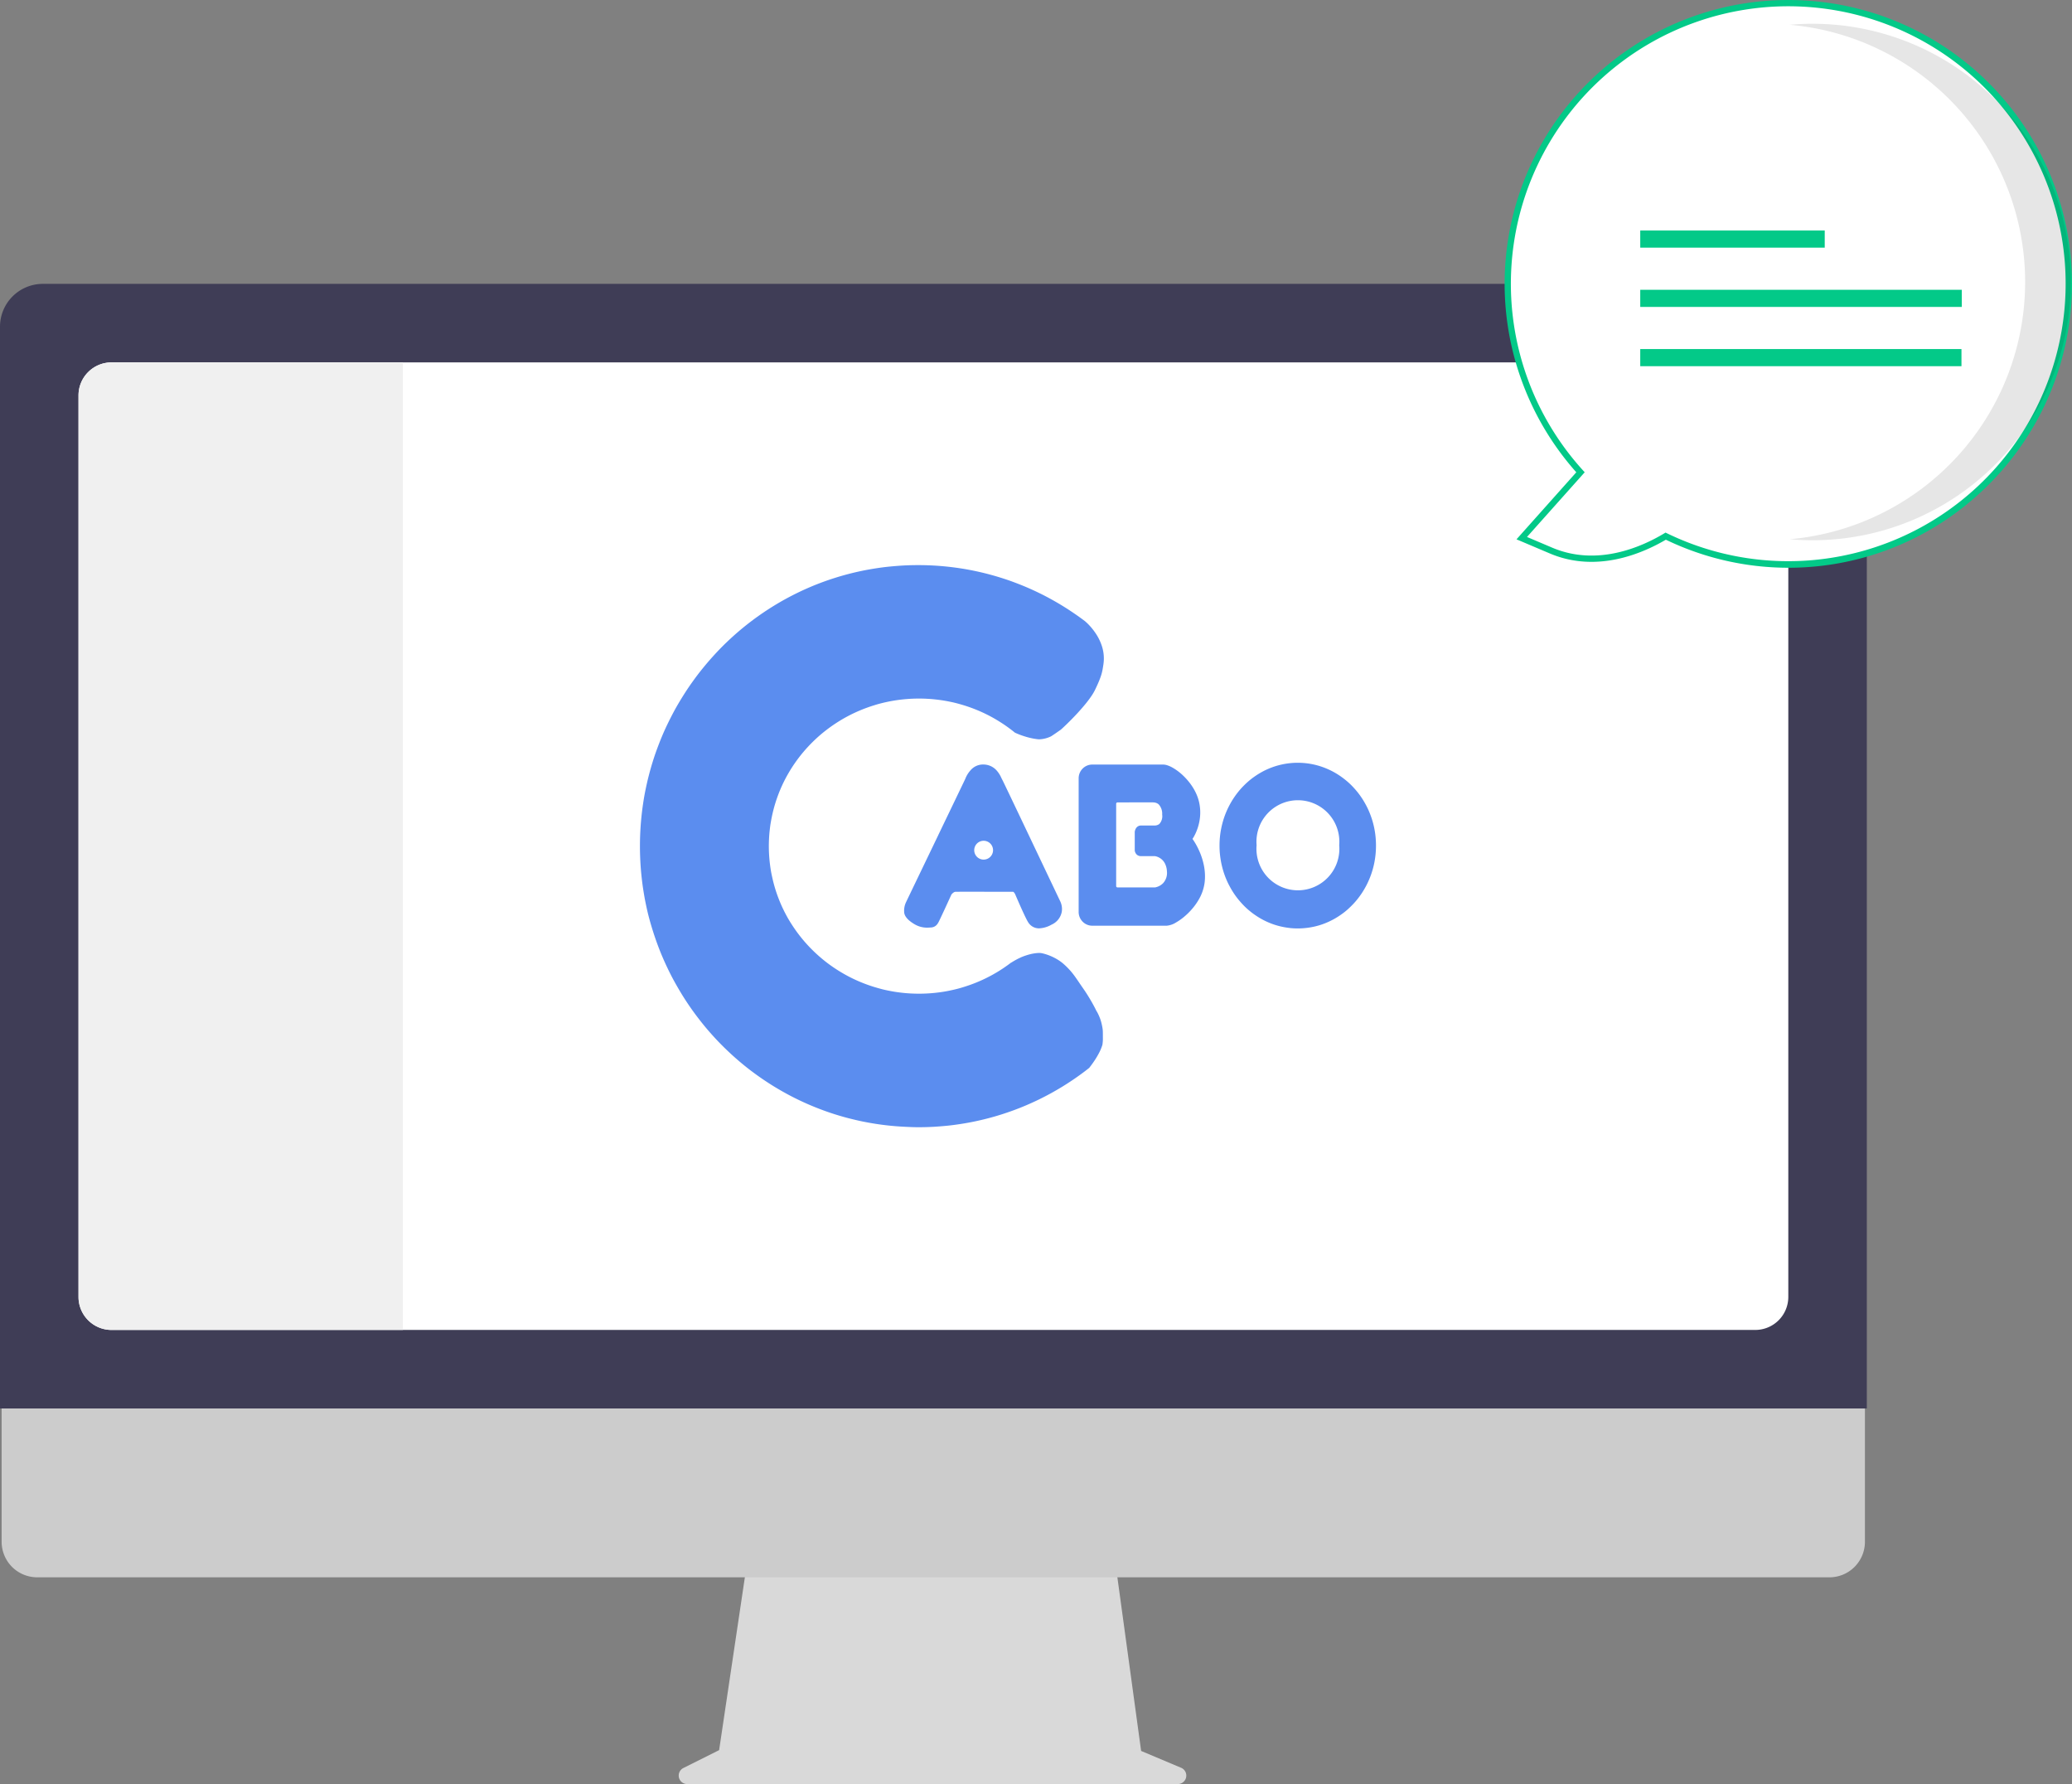 <svg xmlns="http://www.w3.org/2000/svg" width="519.001" height="446.772" viewBox="0 0 519.001 446.772">
  <rect x="0" y="0" width="519.001" height="446.772" fill="#808080" stroke="none"/>
  <g id="undraw_add_tasks_re_s5yj" transform="translate(-148.616 103.684)">
    <path id="패스_1221" data-name="패스 1221" d="M619.621,692.7l-10.005-4.213-6.863-50.155h-91.4l-7.44,49.951-8.951,4.475a2.126,2.126,0,0,0,.951,4.027H618.8a2.125,2.125,0,0,0,.825-4.085Z" transform="translate(-175.166 -353.695)" fill="#d9d9d9"/>
    <path id="패스_1222" data-name="패스 1222" d="M704.283,614.958H255.308a8.9,8.9,0,0,1-8.875-8.9V542.751H713.159v63.311a8.9,8.9,0,0,1-8.875,8.9Z" transform="translate(-97.407 -323.648)" fill="#ccc"/>
    <path id="패스_1223" data-name="패스 1223" d="M713.44,457.272H245.835v-270.9a10.735,10.735,0,0,1,10.723-10.723H702.717a10.735,10.735,0,0,1,10.723,10.723Z" transform="translate(-97.219 -208.247)" fill="#3f3d56"/>
    <path id="패스_1224" data-name="패스 1224" d="M694.531,204.328H282.778a8.272,8.272,0,0,0-8.262,8.269v225.76a8.272,8.272,0,0,0,8.262,8.269H694.531a8.277,8.277,0,0,0,8.262-8.269V212.6a8.277,8.277,0,0,0-8.262-8.269Z" transform="translate(-106.235 -217.261)" fill="#fff"/>
    <path id="패스_1225" data-name="패스 1225" d="M355.764,204.328v242.3H282.778a8.272,8.272,0,0,1-8.262-8.269V212.6a8.272,8.272,0,0,1,8.262-8.269Z" transform="translate(-106.235 -217.261)" fill="#f0f0f0"/>
    <path id="합치기_8" data-name="합치기 8" d="M66.107,140.643c-1.179-.061-2.369-.152-3.536-.271s-2.335-.269-3.488-.448-2.3-.386-3.431-.618-2.259-.505-3.367-.786-2.219-.606-3.308-.946-2.174-.712-3.238-1.108-2.123-.815-3.165-1.259-2.074-.916-3.086-1.409-2.02-1.01-3.005-1.554-1.963-1.108-2.918-1.694-1.9-1.2-2.827-1.83S28.9,127.432,28,126.758s-1.776-1.376-2.631-2.089-1.707-1.458-2.525-2.212-1.635-1.537-2.421-2.328-1.561-1.615-2.307-2.445S16.634,116,15.93,115.131s-1.4-1.761-2.069-2.66-1.32-1.827-1.943-2.758-1.234-1.894-1.812-2.862-1.145-1.955-1.684-2.946-1.054-2.02-1.537-3.03-.96-2.071-1.4-3.116-.859-2.125-1.248-3.2-.759-2.175-1.1-3.27-.667-2.227-.956-3.337-.542-2.268-.773-3.4S.978,82.237.8,81.084.478,78.727.359,77.562.15,75.178.091,73.989,0,71.572,0,70.375s.03-2.423.091-3.621.15-2.391.268-3.573S.626,60.823.8,59.658s.375-2.328.613-3.472.493-2.283.78-3.4.6-2.239.939-3.34.7-2.189,1.1-3.27.808-2.145,1.248-3.2.907-2.093,1.4-3.116,1.01-2.039,1.537-3.03,1.1-1.983,1.684-2.946,1.189-1.923,1.812-2.862,1.278-1.852,1.943-2.759,1.362-1.793,2.069-2.658,1.445-1.724,2.189-2.552S19.624,21.4,20.415,20.6s1.6-1.576,2.421-2.33,1.672-1.5,2.525-2.211,1.744-1.416,2.633-2.089,1.812-1.333,2.734-1.961,1.874-1.246,2.827-1.83,1.936-1.157,2.918-1.694,2-1.062,3.005-1.554,2.051-.965,3.086-1.409,2.1-.867,3.165-1.259S47.885,3.5,48.968,3.16s2.2-.66,3.308-.948,2.246-.554,3.367-.785S57.934.988,59.079.81,61.406.473,62.568.364,64.925.152,66.1.091,68.5,0,69.693,0s2.4.03,3.586.091,2.369.153,3.536.273S79.149.633,80.3.81s2.3.386,3.436.621,2.259.495,3.367.785,2.219.606,3.308.948,2.184.709,3.241,1.106,2.125.815,3.165,1.259,2.074.918,3.086,1.409,2.02,1.01,3.005,1.554,1.963,1.108,2.918,1.694,1.9,1.2,2.827,1.83,1.844,1.285,2.736,1.958l.168.126h-.017a10.9,10.9,0,0,1,.842.793c.291.3.576.616.842.946a15.153,15.153,0,0,1,.941,1.268,12.642,12.642,0,0,1,1.613,3.386c.1.337.18.673.244,1a9.913,9.913,0,0,1,.175,2.155,9.766,9.766,0,0,1-.1,1.148l-.008.067a.164.164,0,0,1-.01.069h0c-.071.475-.133.884-.212,1.295a12.167,12.167,0,0,1-.315,1.276c-.145.473-.337.983-.572,1.564-.254.611-.574,1.318-.982,2.162a12.442,12.442,0,0,1-.8,1.392c-.306.463-.673.968-1.084,1.5-.716.923-1.588,1.94-2.594,3.03s-1.9,1.978-2.5,2.561c-.741.724-1.312,1.251-1.6,1.5-.956.673-1.769,1.236-2.418,1.652a7.324,7.324,0,0,1-2.946.759,3.749,3.749,0,0,1-.439-.024,16.531,16.531,0,0,1-2.162-.4c-.594-.148-1.2-.337-1.8-.544a17.742,17.742,0,0,1-1.7-.687v.012l-.141-.116c-.928-.751-1.9-1.466-2.9-2.126s-2.041-1.286-3.1-1.852-2.17-1.091-3.286-1.554-2.288-.887-3.455-1.243c-.586-.18-1.179-.347-1.783-.505s-1.212-.29-1.82-.412-1.234-.232-1.852-.325-1.253-.168-1.881-.234-1.274-.113-1.911-.145-1.291-.047-1.933-.047-1.3.015-1.934.047-1.28.081-1.911.145-1.259.141-1.881.234-1.241.2-1.852.325-1.221.261-1.82.412-1.2.318-1.783.505c-1.167.357-2.328.774-3.455,1.243s-2.221.987-3.286,1.554-2.1,1.189-3.1,1.852-1.968,1.375-2.9,2.126-1.822,1.552-2.67,2.386-1.663,1.716-2.426,2.623-1.487,1.864-2.16,2.839-1.308,2.009-1.884,3.047-1.111,2.131-1.584,3.229c-.236.552-.463,1.116-.673,1.684s-.409,1.143-.591,1.717-.354,1.168-.505,1.753-.295,1.19-.419,1.788-.236,1.212-.337,1.82-.168,1.232-.237,1.852-.113,1.251-.145,1.876-.051,1.268-.051,1.9.017,1.271.051,1.9.081,1.256.145,1.877.145,1.237.237,1.852.205,1.219.337,1.82.264,1.2.419,1.786.323,1.179.505,1.753.38,1.153.591,1.717.436,1.126.673,1.684c.473,1.1,1.01,2.189,1.584,3.231s1.211,2.044,1.884,3.025,1.4,1.933,2.165,2.844,1.579,1.791,2.426,2.623,1.748,1.635,2.67,2.386,1.9,1.466,2.9,2.128,2.042,1.285,3.1,1.852,2.17,1.093,3.286,1.556,2.288.886,3.455,1.243c.588.178,1.189.347,1.783.505s1.212.291,1.82.412,1.234.234,1.852.327,1.254.168,1.881.234,1.274.111,1.911.143,1.291.049,1.934.049,1.293-.017,1.933-.049,1.28-.079,1.911-.143,1.259-.143,1.881-.234,1.241-.2,1.852-.327,1.219-.261,1.82-.412,1.2-.318,1.783-.505c1.167-.357,2.328-.774,3.455-1.243s2.221-.988,3.286-1.556,2.1-1.189,3.1-1.852c.7-.468,1.4-.968,2.083-1.487v.034h0c.044-.029.446-.295,1.035-.623.364-.2.729-.391,1.084-.556a12.416,12.416,0,0,1,1.274-.524c.418-.143.822-.266,1.2-.367a9.661,9.661,0,0,1,.992-.216,10.061,10.061,0,0,1,1.461-.145h.037a4.731,4.731,0,0,1,1.01.168,12.4,12.4,0,0,1,1.554.513,13.481,13.481,0,0,1,1.812.889,10.847,10.847,0,0,1,1.769,1.293,18.457,18.457,0,0,1,2.076,2.177c.557.694,1.051,1.418,1.674,2.335.306.451.655.963,1.056,1.539.461.658.918,1.36,1.36,2.084.355.577.7,1.17,1.029,1.761.552,1,.864,1.648.875,1.684a8.406,8.406,0,0,1,.527.966,11.65,11.65,0,0,1,.455,1.091,11.023,11.023,0,0,1,.4,1.4,12.856,12.856,0,0,1,.231,1.293c.035.337.037.643.042,1.162v.556h0c0,.367.012.657,0,.976a10.115,10.115,0,0,1-.118,1.123,11.186,11.186,0,0,1-.842,2.034,20.34,20.34,0,0,1-1.091,1.852c-.374.567-.721,1.04-.946,1.338s-.387.505-.4.517h.022c-.394.311-.793.62-1.179.918-.892.673-1.812,1.333-2.734,1.961s-1.876,1.248-2.827,1.83-1.938,1.157-2.918,1.694-2,1.064-3.005,1.554-2.052.966-3.086,1.409-2.1.869-3.165,1.259-2.155.766-3.238,1.108-2.2.66-3.308.948-2.246.554-3.367.786-2.288.443-3.433.618-2.327.337-3.488.448-2.357.21-3.536.271-2.394.091-3.586.091S67.294,140.7,66.107,140.643Zm96.662-49.771a18.747,18.747,0,0,1-1.945-.315,18.486,18.486,0,0,1-1.877-.505,18.816,18.816,0,0,1-3.51-1.571c-.552-.317-1.094-.673-1.615-1.039s-1.024-.773-1.515-1.194a16.923,16.923,0,0,1-1.391-1.347c-.443-.476-.867-.963-1.264-1.473s-.778-1.047-1.128-1.6-.673-1.128-.98-1.711a19.771,19.771,0,0,1-.827-1.812c-.247-.615-.47-1.263-.658-1.906s-.355-1.318-.483-1.987-.231-1.37-.3-2.059-.1-1.414-.1-2.121.034-1.421.1-2.12.168-1.382.3-2.059.293-1.337.483-1.988.411-1.285.658-1.9.524-1.226.827-1.813.628-1.158.98-1.709.729-1.086,1.128-1.6.823-1.01,1.264-1.473.911-.918,1.391-1.338a17.95,17.95,0,0,1,1.515-1.194c.525-.369,1.064-.722,1.615-1.039A18.672,18.672,0,0,1,170.6,50.432a18.959,18.959,0,0,1,1.8.7,18.759,18.759,0,0,1,1.712.872,19.106,19.106,0,0,1,1.613,1.039c.519.37,1.025.771,1.515,1.194a18.629,18.629,0,0,1,1.389,1.338c.441.468.867.963,1.266,1.473s.778,1.049,1.128,1.6.673,1.126.98,1.709a19.345,19.345,0,0,1,.825,1.813c.246.615.47,1.261.66,1.9s.354,1.32.483,1.988.231,1.37.295,2.059.1,1.413.1,2.12-.034,1.421-.1,2.121-.168,1.382-.295,2.059a20.349,20.349,0,0,1-.483,1.987q-.285.975-.66,1.906c-.249.621-.522,1.224-.825,1.812s-.63,1.158-.98,1.711-.731,1.084-1.128,1.6a18.989,18.989,0,0,1-1.266,1.473c-.443.463-.909.918-1.389,1.347a16.92,16.92,0,0,1-1.515,1.194c-.524.37-1.062.721-1.613,1.039a19.161,19.161,0,0,1-1.712.874,18.951,18.951,0,0,1-1.8.7,18.352,18.352,0,0,1-1.876.505,18.792,18.792,0,0,1-5.95.315Zm-8.307-20.727a10.386,10.386,0,1,0,20.693,0,10.384,10.384,0,1,0-20.693,0ZM97.344,89.589c-.692-.914-3.288-7.005-3.313-7.071,0,0-.311-.71-.606-.71H92.78c-1.759,0-6.431-.012-9.873-.012-2.434,0-3.744,0-3.891.013-.492.029-1.01.7-1.01.71-.311.685-3.03,6.642-3.312,7.071l-.069.1a2.067,2.067,0,0,1-1.835,1.057c-.29.027-.561.04-.825.04a6.073,6.073,0,0,1-3.108-.813c-1.136-.655-2.525-1.7-2.663-2.958a4.923,4.923,0,0,1,.505-2.7c.158-.349,4.14-8.622,7.992-16.624v-.012l.037-.077c3.308-6.872,6.431-13.366,6.637-13.806l.131-.285a6.9,6.9,0,0,1,1.322-2.142,4.081,4.081,0,0,1,3.16-1.438,4.433,4.433,0,0,1,3.315,1.438,6.746,6.746,0,0,1,1.21,1.87c.1.2.192.394.285.556.271.48,8.43,17.651,12.349,25.9l.024.047c1.261,2.655,2.094,4.408,2.17,4.564a4.529,4.529,0,0,1,.349,2.4,4.393,4.393,0,0,1-2.567,3.323,6.9,6.9,0,0,1-3.12.933A3.155,3.155,0,0,1,97.344,89.589ZM83.983,70.332a2.357,2.357,0,1,0,2.116-1.3A2.357,2.357,0,0,0,83.983,70.332ZM113.295,90.3a3.329,3.329,0,0,1-1.323-.271,3.394,3.394,0,0,1-.577-.317,3.434,3.434,0,0,1-.505-.421,3.453,3.453,0,0,1-1-2.443V53.4a3.453,3.453,0,0,1,.995-2.443,3.432,3.432,0,0,1,.505-.421,3.394,3.394,0,0,1,.577-.317,3.328,3.328,0,0,1,1.323-.271h17.8a3.394,3.394,0,0,1,1.032.189,7.24,7.24,0,0,1,1.227.545,13.469,13.469,0,0,1,2.694,2.009,15.941,15.941,0,0,1,1.3,1.392,14.932,14.932,0,0,1,1.16,1.6,13.048,13.048,0,0,1,.934,1.775,11.014,11.014,0,0,1,.623,1.911,11.89,11.89,0,0,1,.266,1.9,12.061,12.061,0,0,1-.03,1.751,12.615,12.615,0,0,1-.626,2.918c-.128.374-.274.748-.434,1.1-.128.288-.266.567-.409.828a7.786,7.786,0,0,1-.424.7c.008.013.249.337.583.882.2.337.4.673.581,1.03.232.444.448.9.643,1.359a16.98,16.98,0,0,1,1.077,3.512,14.476,14.476,0,0,1,.237,2.057c.015.362.015.726,0,1.083s-.047.748-.094,1.111a11.315,11.315,0,0,1-1.483,4.2,14.928,14.928,0,0,1-1.244,1.817,16.843,16.843,0,0,1-1.429,1.578,16.637,16.637,0,0,1-1.5,1.3,13.414,13.414,0,0,1-1.458.975,5.268,5.268,0,0,1-2.335.828Zm6.322-30.872a.333.333,0,0,0-.333.337V80.375a.337.337,0,0,0,.337.337h9.361a1.493,1.493,0,0,0,.256-.045,3.679,3.679,0,0,0,.517-.168,3.831,3.831,0,0,0,.657-.337,3.484,3.484,0,0,0,.673-.559A3.8,3.8,0,0,0,132,76.678a4.751,4.751,0,0,0-.556-2.067,3.482,3.482,0,0,0-1.029-1.143,3.648,3.648,0,0,0-.534-.31,3.386,3.386,0,0,0-.46-.178,2.591,2.591,0,0,0-.444-.1h-3.477a1.579,1.579,0,0,1-.832-.219,1.43,1.43,0,0,1-.47-.473,1.915,1.915,0,0,1-.21-.471,1.362,1.362,0,0,1-.047-.215V66.783a1.8,1.8,0,0,1,.045-.242,2.277,2.277,0,0,1,.205-.535,1.551,1.551,0,0,1,.471-.539,1.455,1.455,0,0,1,.842-.256h3.352a1.963,1.963,0,0,0,1.237-.38,2.876,2.876,0,0,0,.716-2.369,3.44,3.44,0,0,0-.852-2.525,1.773,1.773,0,0,0-.354-.254,1.958,1.958,0,0,0-.365-.155,2.64,2.64,0,0,0-.673-.108c-.232-.008-1.131-.013-2.675-.013Z" transform="translate(308.911 37.834)" fill="#5b8def"/>
    <path id="패스_1201" data-name="패스 1201" d="M890.524,347.1c-6.239,3.741-17.353,8.43-28.714,3.612l-7.343-3.115,14.715-16.5a70.275,70.275,0,1,1,21.342,16Z" transform="translate(-324.683 -316.522)" fill="#fff"/>
    <path id="패스_1202" data-name="패스 1202" d="M890.349,347.779c-5.995,3.52-17.415,8.384-29.058,3.445l-8.351-3.542,14.977-16.787a71.058,71.058,0,1,1,100.845,5.423h0a70.742,70.742,0,0,1-78.412,11.462ZM972.495,237a69.49,69.49,0,0,0-102.947,93.368l.474.523-14.455,16.2,6.335,2.687c11.244,4.77,22.372-.185,28-3.562l.364-.224.382.186A69.49,69.49,0,0,0,972.488,237Z" transform="translate(-324.465 -316.307)" fill="#03c988"/>
    <path id="패스_1203" data-name="패스 1203" d="M999.994,284.88a64.671,64.671,0,0,0-58.947-64.415c1.877-.166,3.782-.254,5.707-.254a64.67,64.67,0,1,1,0,129.34c-1.923,0-3.825-.091-5.709-.256A64.673,64.673,0,0,0,999.994,284.88Z" transform="translate(-344.115 -317.943)" opacity="0.1"/>
    <rect id="사각형_994" data-name="사각형 994" width="46.211" height="4.291" transform="translate(559.47 -45.959)" fill="#03c988"/>
    <rect id="사각형_995" data-name="사각형 995" width="80.541" height="4.291" transform="translate(559.47 -31.114)" fill="#03c988"/>
    <rect id="사각형_996" data-name="사각형 996" width="80.461" height="4.291" transform="translate(559.47 -16.271)" fill="#03c988"/>
  </g>
</svg>
